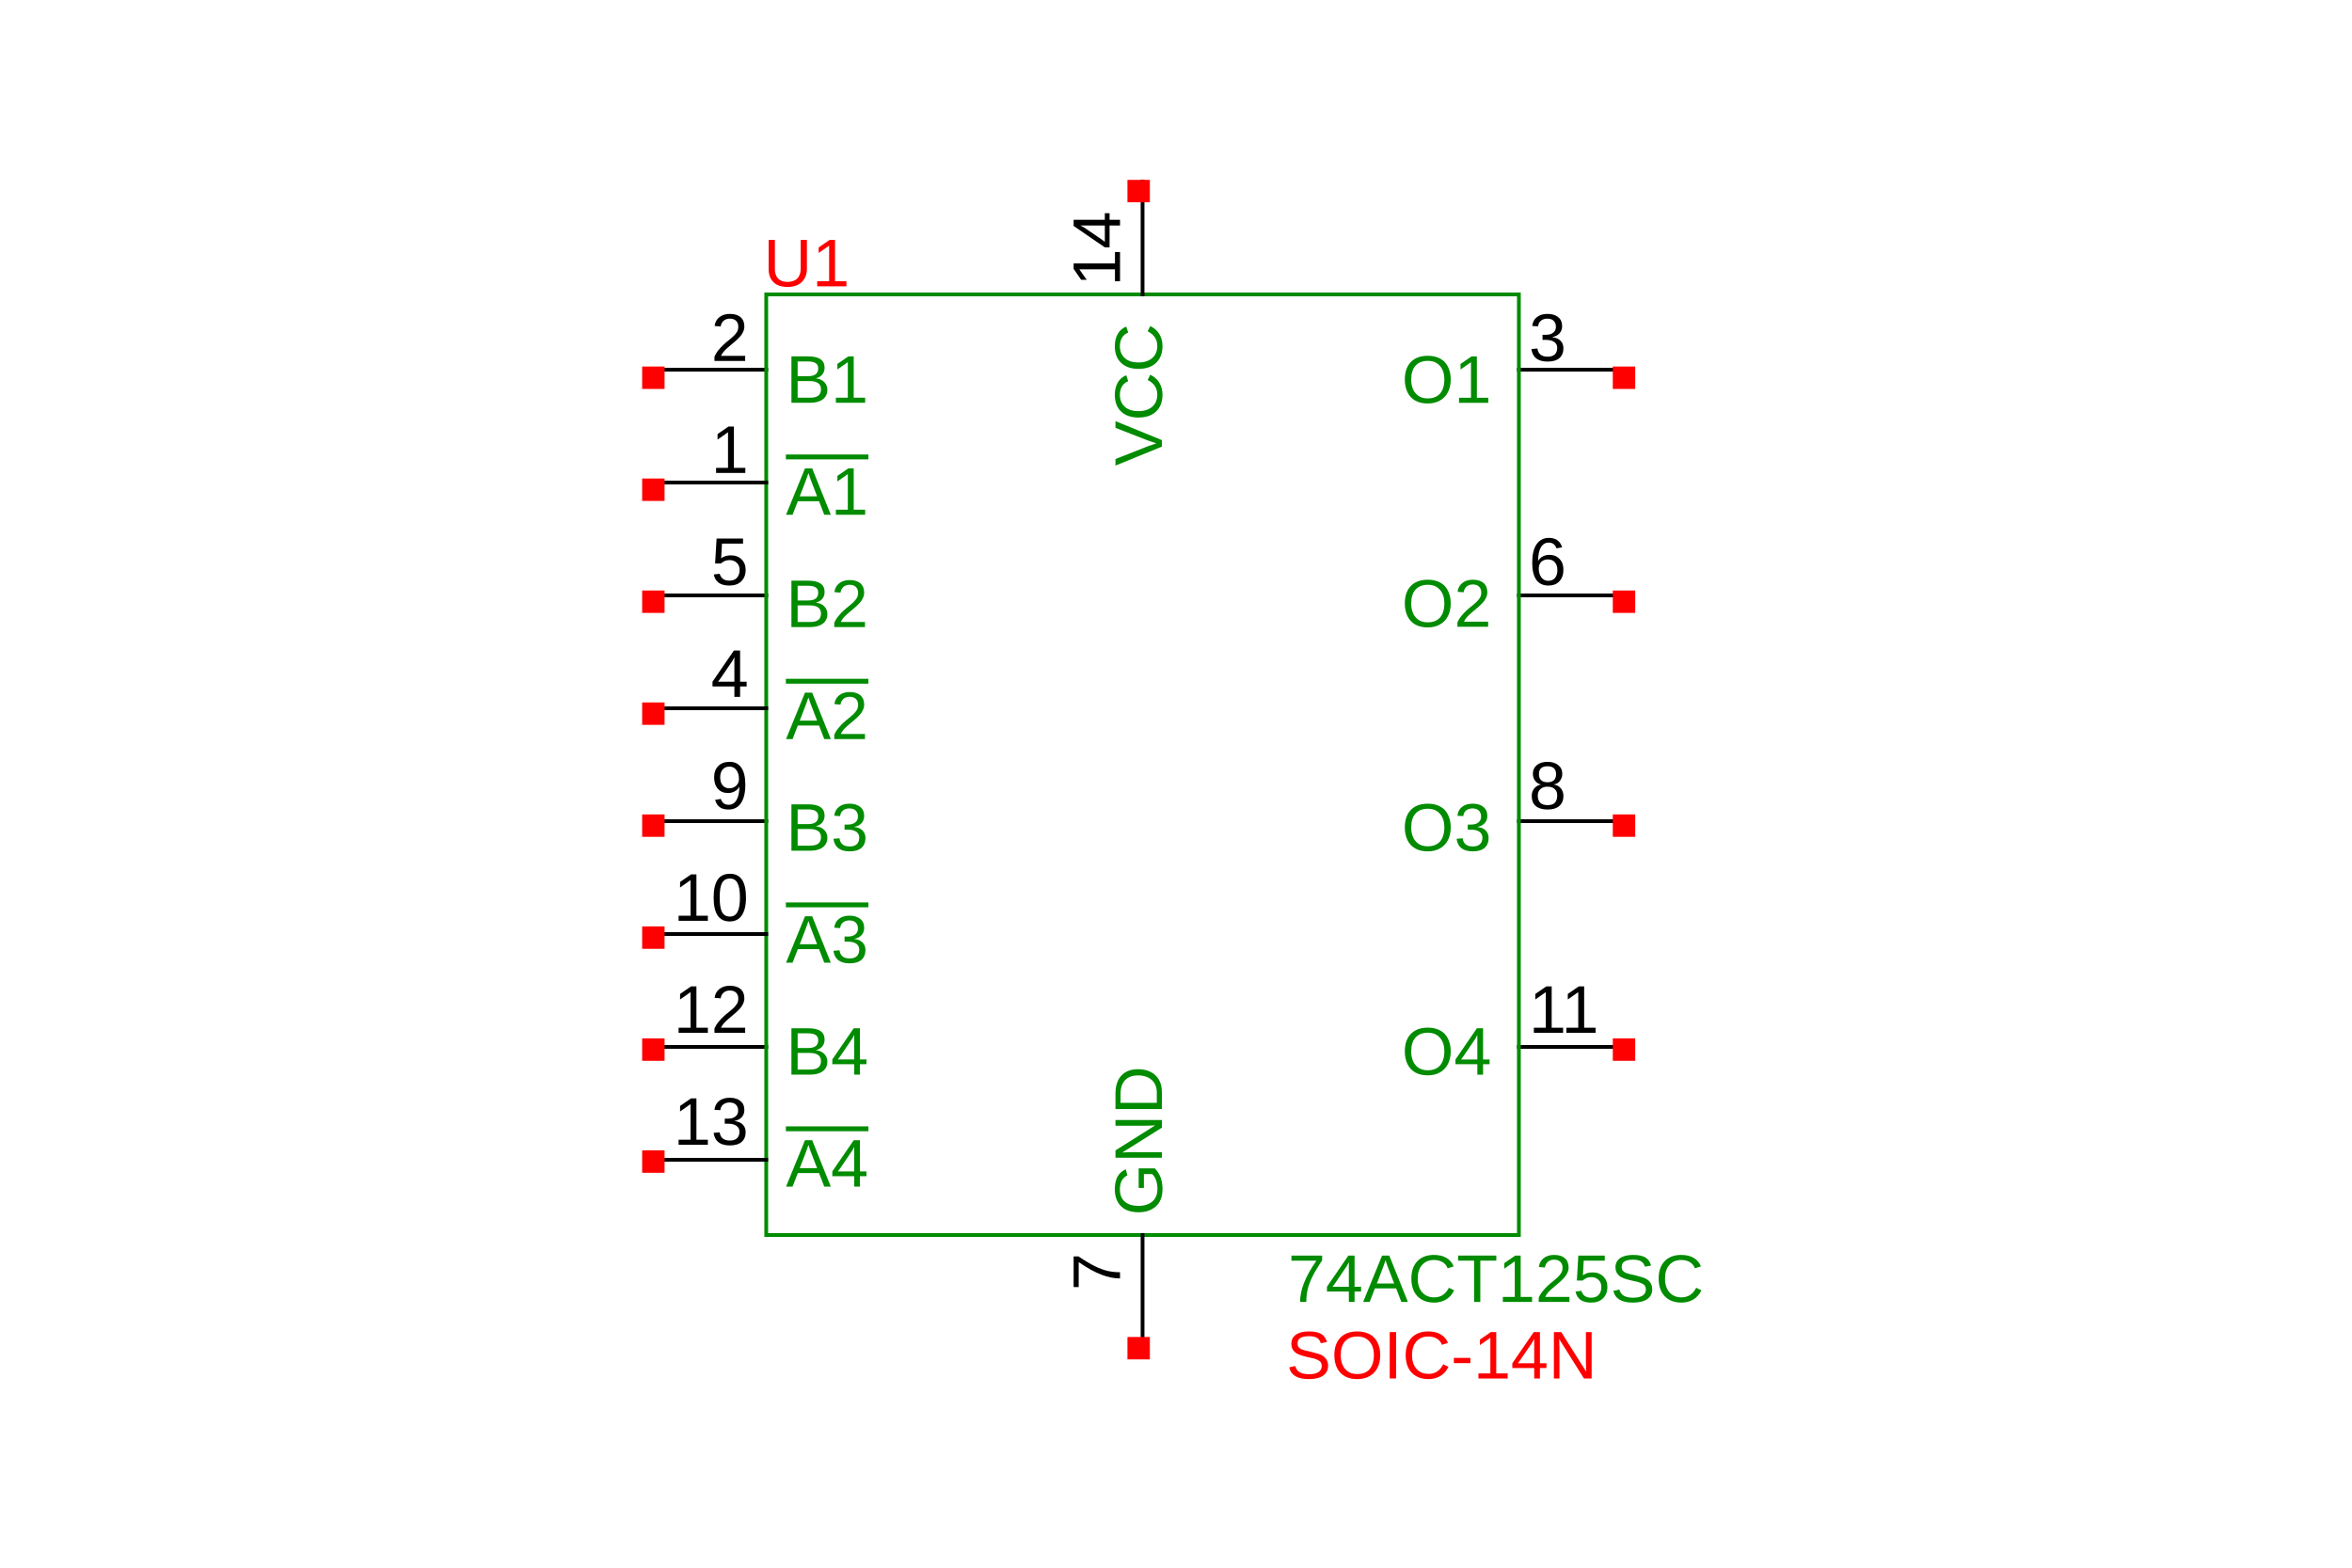 <?xml version="1.0" encoding="UTF-8"?>
<svg xmlns="http://www.w3.org/2000/svg" xmlns:xlink="http://www.w3.org/1999/xlink" width="225pt" height="150pt" viewBox="0 0 225 150" version="1.1">
<defs>
<g>
<symbol overflow="visible" id="glyph0-0">
<path style="stroke:none;" d="M 0.641 -4.438 L 4.188 -4.438 L 4.188 0 L 0.641 0 Z M 0.891 -4.203 L 0.891 -0.234 L 3.953 -0.234 L 3.953 -4.203 Z M 0.891 -4.203 "/>
</symbol>
<symbol overflow="visible" id="glyph0-1">
<path style="stroke:none;" d="M 3.969 -1.25 C 3.969 -0.852 3.82 -0.547 3.531 -0.328 C 3.238 -0.109 2.836 0 2.328 0 L 0.531 0 L 0.531 -4.438 L 2.141 -4.438 C 3.18 -4.438 3.703 -4.078 3.703 -3.359 C 3.703 -3.098 3.629 -2.879 3.484 -2.703 C 3.336 -2.523 3.129 -2.406 2.859 -2.344 C 3.211 -2.301 3.484 -2.18 3.672 -1.984 C 3.867 -1.785 3.969 -1.539 3.969 -1.25 Z M 3.094 -3.297 C 3.094 -3.535 3.008 -3.703 2.844 -3.797 C 2.688 -3.898 2.453 -3.953 2.141 -3.953 L 1.125 -3.953 L 1.125 -2.547 L 2.141 -2.547 C 2.461 -2.547 2.703 -2.609 2.859 -2.734 C 3.016 -2.859 3.094 -3.047 3.094 -3.297 Z M 3.359 -1.297 C 3.359 -1.816 2.988 -2.078 2.25 -2.078 L 1.125 -2.078 L 1.125 -0.484 L 2.297 -0.484 C 2.672 -0.484 2.941 -0.551 3.109 -0.688 C 3.273 -0.82 3.359 -1.023 3.359 -1.297 Z M 3.359 -1.297 "/>
</symbol>
<symbol overflow="visible" id="glyph0-2">
<path style="stroke:none;" d="M 3.312 -1.219 C 3.312 -0.812 3.18 -0.492 2.922 -0.266 C 2.66 -0.047 2.285 0.062 1.797 0.062 C 1.348 0.062 0.988 -0.035 0.719 -0.234 C 0.457 -0.441 0.301 -0.742 0.25 -1.141 L 0.828 -1.188 C 0.898 -0.664 1.223 -0.406 1.797 -0.406 C 2.086 -0.406 2.312 -0.473 2.469 -0.609 C 2.633 -0.754 2.719 -0.969 2.719 -1.25 C 2.719 -1.488 2.625 -1.676 2.438 -1.812 C 2.25 -1.945 1.977 -2.016 1.625 -2.016 L 1.312 -2.016 L 1.312 -2.5 L 1.625 -2.5 C 1.926 -2.5 2.16 -2.566 2.328 -2.703 C 2.504 -2.836 2.594 -3.023 2.594 -3.266 C 2.594 -3.504 2.523 -3.691 2.391 -3.828 C 2.254 -3.973 2.047 -4.047 1.766 -4.047 C 1.516 -4.047 1.312 -3.977 1.156 -3.844 C 1 -3.719 0.91 -3.539 0.891 -3.312 L 0.328 -3.344 C 0.367 -3.707 0.516 -3.988 0.766 -4.188 C 1.023 -4.395 1.363 -4.5 1.781 -4.5 C 2.219 -4.5 2.562 -4.395 2.812 -4.188 C 3.062 -3.988 3.188 -3.703 3.188 -3.328 C 3.188 -3.047 3.102 -2.816 2.938 -2.641 C 2.781 -2.461 2.551 -2.344 2.25 -2.281 L 2.25 -2.266 C 2.582 -2.234 2.844 -2.125 3.031 -1.938 C 3.219 -1.75 3.312 -1.508 3.312 -1.219 Z M 3.312 -1.219 "/>
</symbol>
<symbol overflow="visible" id="glyph0-3">
<path style="stroke:none;" d="M 3.281 -2.312 C 3.281 -1.551 3.141 -0.961 2.859 -0.547 C 2.586 -0.141 2.191 0.062 1.672 0.062 C 1.328 0.062 1.051 -0.008 0.844 -0.156 C 0.633 -0.301 0.484 -0.535 0.391 -0.859 L 0.938 -0.953 C 1.051 -0.578 1.301 -0.391 1.688 -0.391 C 2.008 -0.391 2.258 -0.539 2.438 -0.844 C 2.613 -1.145 2.707 -1.578 2.719 -2.141 C 2.633 -1.953 2.488 -1.801 2.281 -1.688 C 2.082 -1.57 1.863 -1.516 1.625 -1.516 C 1.219 -1.516 0.895 -1.648 0.656 -1.922 C 0.414 -2.191 0.297 -2.555 0.297 -3.016 C 0.297 -3.473 0.426 -3.832 0.688 -4.094 C 0.945 -4.363 1.312 -4.5 1.781 -4.5 C 2.27 -4.5 2.641 -4.316 2.891 -3.953 C 3.148 -3.586 3.281 -3.039 3.281 -2.312 Z M 2.672 -2.859 C 2.672 -3.211 2.586 -3.5 2.422 -3.719 C 2.254 -3.938 2.035 -4.047 1.766 -4.047 C 1.492 -4.047 1.273 -3.953 1.109 -3.766 C 0.953 -3.578 0.875 -3.328 0.875 -3.016 C 0.875 -2.691 0.953 -2.438 1.109 -2.25 C 1.273 -2.062 1.488 -1.969 1.75 -1.969 C 1.914 -1.969 2.066 -2.004 2.203 -2.078 C 2.348 -2.148 2.461 -2.254 2.547 -2.391 C 2.629 -2.523 2.672 -2.68 2.672 -2.859 Z M 2.672 -2.859 "/>
</symbol>
<symbol overflow="visible" id="glyph0-4">
<path style="stroke:none;" d="M 4.703 -2.234 C 4.703 -1.773 4.613 -1.367 4.438 -1.016 C 4.258 -0.672 4.004 -0.406 3.672 -0.219 C 3.348 -0.031 2.957 0.062 2.5 0.062 C 2.051 0.062 1.66 -0.023 1.328 -0.203 C 0.992 -0.391 0.738 -0.66 0.562 -1.016 C 0.395 -1.367 0.312 -1.773 0.312 -2.234 C 0.312 -2.953 0.504 -3.508 0.891 -3.906 C 1.273 -4.301 1.816 -4.5 2.516 -4.5 C 2.961 -4.5 3.352 -4.41 3.688 -4.234 C 4.02 -4.055 4.27 -3.797 4.438 -3.453 C 4.613 -3.109 4.703 -2.703 4.703 -2.234 Z M 4.094 -2.234 C 4.094 -2.785 3.953 -3.219 3.672 -3.531 C 3.398 -3.852 3.016 -4.016 2.516 -4.016 C 2.004 -4.016 1.609 -3.859 1.328 -3.547 C 1.055 -3.234 0.922 -2.797 0.922 -2.234 C 0.922 -1.68 1.062 -1.238 1.344 -0.906 C 1.625 -0.582 2.008 -0.422 2.5 -0.422 C 3.02 -0.422 3.414 -0.578 3.688 -0.891 C 3.957 -1.211 4.094 -1.66 4.094 -2.234 Z M 4.094 -2.234 "/>
</symbol>
<symbol overflow="visible" id="glyph0-5">
<path style="stroke:none;" d="M 3.312 -1.234 C 3.312 -0.828 3.18 -0.508 2.922 -0.281 C 2.66 -0.051 2.285 0.062 1.797 0.062 C 1.316 0.062 0.941 -0.047 0.672 -0.266 C 0.41 -0.492 0.281 -0.816 0.281 -1.234 C 0.281 -1.523 0.363 -1.77 0.531 -1.969 C 0.695 -2.164 0.91 -2.285 1.172 -2.328 C 0.922 -2.391 0.727 -2.516 0.594 -2.703 C 0.457 -2.891 0.391 -3.113 0.391 -3.375 C 0.391 -3.707 0.516 -3.977 0.766 -4.188 C 1.016 -4.395 1.352 -4.5 1.781 -4.5 C 2.219 -4.5 2.562 -4.395 2.812 -4.188 C 3.07 -3.988 3.203 -3.711 3.203 -3.359 C 3.203 -3.109 3.129 -2.883 2.984 -2.688 C 2.848 -2.5 2.656 -2.383 2.406 -2.344 L 2.406 -2.328 C 2.688 -2.285 2.906 -2.164 3.062 -1.969 C 3.227 -1.77 3.312 -1.523 3.312 -1.234 Z M 2.609 -3.328 C 2.609 -3.828 2.332 -4.078 1.781 -4.078 C 1.52 -4.078 1.316 -4.016 1.172 -3.891 C 1.035 -3.766 0.969 -3.578 0.969 -3.328 C 0.969 -3.078 1.035 -2.883 1.172 -2.75 C 1.316 -2.613 1.523 -2.547 1.797 -2.547 C 2.055 -2.547 2.254 -2.609 2.391 -2.734 C 2.535 -2.859 2.609 -3.055 2.609 -3.328 Z M 2.719 -1.297 C 2.719 -1.566 2.633 -1.77 2.469 -1.906 C 2.312 -2.051 2.082 -2.125 1.781 -2.125 C 1.5 -2.125 1.273 -2.047 1.109 -1.891 C 0.941 -1.742 0.859 -1.539 0.859 -1.281 C 0.859 -0.664 1.172 -0.359 1.797 -0.359 C 2.109 -0.359 2.336 -0.43 2.484 -0.578 C 2.641 -0.734 2.719 -0.973 2.719 -1.297 Z M 2.719 -1.297 "/>
</symbol>
<symbol overflow="visible" id="glyph0-6">
<path style="stroke:none;" d="M 2.781 -1 L 2.781 0 L 2.234 0 L 2.234 -1 L 0.141 -1 L 0.141 -1.453 L 2.188 -4.438 L 2.781 -4.438 L 2.781 -1.453 L 3.406 -1.453 L 3.406 -1 Z M 2.234 -3.797 C 2.234 -3.785 2.203 -3.727 2.141 -3.625 C 2.086 -3.531 2.051 -3.461 2.031 -3.422 L 0.891 -1.75 L 0.719 -1.516 L 0.672 -1.453 L 2.234 -1.453 Z M 2.234 -3.797 "/>
</symbol>
<symbol overflow="visible" id="glyph0-7">
<path style="stroke:none;" d="M 0.484 0 L 0.484 -0.484 L 1.625 -0.484 L 1.625 -3.891 L 0.625 -3.188 L 0.625 -3.719 L 1.672 -4.438 L 2.188 -4.438 L 2.188 -0.484 L 3.281 -0.484 L 3.281 0 Z M 0.484 0 "/>
</symbol>
<symbol overflow="visible" id="glyph0-8">
<path style="stroke:none;" d="M 0.328 0 L 0.328 -0.406 C 0.43 -0.645 0.562 -0.859 0.719 -1.047 C 0.875 -1.234 1.035 -1.406 1.203 -1.562 C 1.367 -1.719 1.535 -1.859 1.703 -1.984 C 1.867 -2.117 2.02 -2.25 2.156 -2.375 C 2.289 -2.508 2.398 -2.645 2.484 -2.781 C 2.566 -2.926 2.609 -3.086 2.609 -3.266 C 2.609 -3.516 2.535 -3.707 2.391 -3.844 C 2.254 -3.977 2.055 -4.047 1.797 -4.047 C 1.555 -4.047 1.359 -3.977 1.203 -3.844 C 1.047 -3.707 0.953 -3.523 0.922 -3.297 L 0.344 -3.344 C 0.383 -3.695 0.535 -3.977 0.797 -4.188 C 1.055 -4.395 1.391 -4.5 1.797 -4.5 C 2.242 -4.5 2.586 -4.395 2.828 -4.188 C 3.066 -3.977 3.188 -3.68 3.188 -3.297 C 3.188 -3.117 3.145 -2.941 3.062 -2.766 C 2.988 -2.598 2.875 -2.43 2.719 -2.266 C 2.57 -2.098 2.273 -1.832 1.828 -1.469 C 1.586 -1.27 1.395 -1.094 1.25 -0.938 C 1.113 -0.781 1.016 -0.629 0.953 -0.484 L 3.266 -0.484 L 3.266 0 Z M 0.328 0 "/>
</symbol>
<symbol overflow="visible" id="glyph0-9">
<path style="stroke:none;" d="M 3.312 -1.453 C 3.312 -0.984 3.18 -0.613 2.922 -0.344 C 2.672 -0.07 2.32 0.062 1.875 0.062 C 1.375 0.062 0.988 -0.117 0.719 -0.484 C 0.457 -0.859 0.328 -1.406 0.328 -2.125 C 0.328 -2.883 0.461 -3.469 0.734 -3.875 C 1.016 -4.289 1.41 -4.5 1.922 -4.5 C 2.586 -4.5 3.008 -4.195 3.188 -3.594 L 2.641 -3.5 C 2.523 -3.863 2.281 -4.047 1.906 -4.047 C 1.582 -4.047 1.332 -3.895 1.156 -3.594 C 0.977 -3.289 0.891 -2.852 0.891 -2.281 C 0.992 -2.477 1.141 -2.625 1.328 -2.719 C 1.516 -2.82 1.727 -2.875 1.969 -2.875 C 2.375 -2.875 2.695 -2.742 2.938 -2.484 C 3.188 -2.234 3.312 -1.891 3.312 -1.453 Z M 2.734 -1.422 C 2.734 -1.742 2.648 -1.992 2.484 -2.172 C 2.328 -2.348 2.109 -2.438 1.828 -2.438 C 1.566 -2.438 1.352 -2.359 1.188 -2.203 C 1.031 -2.047 0.953 -1.832 0.953 -1.562 C 0.953 -1.219 1.035 -0.938 1.203 -0.719 C 1.367 -0.5 1.586 -0.391 1.859 -0.391 C 2.129 -0.391 2.344 -0.477 2.5 -0.656 C 2.656 -0.844 2.734 -1.098 2.734 -1.422 Z M 2.734 -1.422 "/>
</symbol>
<symbol overflow="visible" id="glyph0-10">
<path style="stroke:none;" d="M 3.312 -1.453 C 3.312 -0.984 3.172 -0.613 2.891 -0.344 C 2.617 -0.07 2.238 0.062 1.75 0.062 C 1.332 0.062 0.992 -0.023 0.734 -0.203 C 0.484 -0.391 0.328 -0.656 0.266 -1 L 0.828 -1.062 C 0.953 -0.625 1.258 -0.406 1.75 -0.406 C 2.062 -0.406 2.301 -0.492 2.469 -0.672 C 2.645 -0.859 2.734 -1.113 2.734 -1.438 C 2.734 -1.719 2.645 -1.941 2.469 -2.109 C 2.289 -2.285 2.055 -2.375 1.766 -2.375 C 1.609 -2.375 1.461 -2.348 1.328 -2.297 C 1.203 -2.242 1.07 -2.16 0.938 -2.047 L 0.391 -2.047 L 0.531 -4.438 L 3.062 -4.438 L 3.062 -3.953 L 1.047 -3.953 L 0.969 -2.547 C 1.219 -2.734 1.523 -2.828 1.891 -2.828 C 2.328 -2.828 2.672 -2.695 2.922 -2.438 C 3.18 -2.188 3.312 -1.859 3.312 -1.453 Z M 3.312 -1.453 "/>
</symbol>
<symbol overflow="visible" id="glyph0-11">
<path style="stroke:none;" d="M 3.672 0 L 3.172 -1.297 L 1.141 -1.297 L 0.641 0 L 0.016 0 L 1.828 -4.438 L 2.516 -4.438 L 4.297 0 Z M 2.156 -3.984 L 2.125 -3.891 C 2.07 -3.723 1.992 -3.504 1.891 -3.234 L 1.328 -1.766 L 2.984 -1.766 L 2.422 -3.234 C 2.359 -3.379 2.301 -3.539 2.25 -3.719 Z M 2.156 -3.984 "/>
</symbol>
<symbol overflow="visible" id="glyph0-12">
<path style="stroke:none;" d="M 3.344 -2.219 C 3.344 -1.477 3.207 -0.91 2.938 -0.516 C 2.676 -0.129 2.289 0.062 1.781 0.062 C 1.27 0.062 0.883 -0.129 0.625 -0.516 C 0.375 -0.91 0.25 -1.477 0.25 -2.219 C 0.25 -2.977 0.375 -3.547 0.625 -3.922 C 0.875 -4.305 1.27 -4.5 1.812 -4.5 C 2.332 -4.5 2.719 -4.305 2.969 -3.922 C 3.219 -3.547 3.344 -2.977 3.344 -2.219 Z M 2.766 -2.219 C 2.766 -2.863 2.688 -3.328 2.531 -3.609 C 2.383 -3.898 2.145 -4.047 1.812 -4.047 C 1.457 -4.047 1.203 -3.898 1.047 -3.609 C 0.898 -3.328 0.828 -2.863 0.828 -2.219 C 0.828 -1.594 0.898 -1.133 1.047 -0.844 C 1.203 -0.551 1.453 -0.406 1.797 -0.406 C 2.129 -0.406 2.375 -0.551 2.531 -0.844 C 2.688 -1.145 2.766 -1.602 2.766 -2.219 Z M 2.766 -2.219 "/>
</symbol>
<symbol overflow="visible" id="glyph0-13">
<path style="stroke:none;" d="M 2.297 0.062 C 1.941 0.062 1.625 0 1.344 -0.125 C 1.07 -0.258 0.863 -0.453 0.719 -0.703 C 0.57 -0.961 0.5 -1.266 0.5 -1.609 L 0.5 -4.438 L 1.094 -4.438 L 1.094 -1.656 C 1.094 -1.258 1.195 -0.953 1.406 -0.734 C 1.613 -0.523 1.91 -0.422 2.297 -0.422 C 2.703 -0.422 3.016 -0.531 3.234 -0.75 C 3.453 -0.969 3.562 -1.285 3.562 -1.703 L 3.562 -4.438 L 4.156 -4.438 L 4.156 -1.672 C 4.156 -1.305 4.078 -0.992 3.922 -0.734 C 3.773 -0.473 3.562 -0.273 3.281 -0.141 C 3.008 -0.004 2.68 0.062 2.297 0.062 Z M 2.297 0.062 "/>
</symbol>
<symbol overflow="visible" id="glyph0-14">
<path style="stroke:none;" d="M 4.016 -1.219 C 4.016 -0.812 3.852 -0.492 3.531 -0.266 C 3.207 -0.047 2.754 0.062 2.172 0.062 C 1.086 0.062 0.461 -0.312 0.297 -1.062 L 0.875 -1.188 C 0.945 -0.914 1.086 -0.719 1.297 -0.594 C 1.516 -0.469 1.816 -0.406 2.203 -0.406 C 2.586 -0.406 2.883 -0.473 3.094 -0.609 C 3.301 -0.742 3.406 -0.938 3.406 -1.188 C 3.406 -1.332 3.375 -1.453 3.312 -1.547 C 3.25 -1.641 3.156 -1.711 3.031 -1.766 C 2.914 -1.828 2.773 -1.879 2.609 -1.922 C 2.441 -1.961 2.254 -2.004 2.047 -2.047 C 1.703 -2.129 1.438 -2.207 1.25 -2.281 C 1.07 -2.352 0.93 -2.438 0.828 -2.531 C 0.723 -2.633 0.641 -2.75 0.578 -2.875 C 0.523 -3 0.5 -3.145 0.5 -3.312 C 0.5 -3.695 0.645 -3.988 0.938 -4.188 C 1.227 -4.395 1.645 -4.5 2.188 -4.5 C 2.688 -4.5 3.07 -4.422 3.344 -4.266 C 3.613 -4.117 3.801 -3.859 3.906 -3.484 L 3.312 -3.375 C 3.25 -3.613 3.125 -3.785 2.938 -3.891 C 2.758 -3.992 2.508 -4.047 2.188 -4.047 C 1.82 -4.047 1.547 -3.988 1.359 -3.875 C 1.18 -3.758 1.094 -3.582 1.094 -3.344 C 1.094 -3.207 1.125 -3.094 1.188 -3 C 1.258 -2.914 1.363 -2.844 1.5 -2.781 C 1.645 -2.719 1.922 -2.645 2.328 -2.562 C 2.461 -2.531 2.598 -2.492 2.734 -2.453 C 2.867 -2.422 3 -2.383 3.125 -2.344 C 3.25 -2.301 3.363 -2.25 3.469 -2.188 C 3.582 -2.125 3.676 -2.047 3.75 -1.953 C 3.832 -1.867 3.895 -1.766 3.938 -1.641 C 3.988 -1.523 4.016 -1.383 4.016 -1.219 Z M 4.016 -1.219 "/>
</symbol>
<symbol overflow="visible" id="glyph0-15">
<path style="stroke:none;" d="M 0.594 0 L 0.594 -4.438 L 1.203 -4.438 L 1.203 0 Z M 0.594 0 "/>
</symbol>
<symbol overflow="visible" id="glyph0-16">
<path style="stroke:none;" d="M 2.5 -4.016 C 2.008 -4.016 1.625 -3.852 1.344 -3.531 C 1.07 -3.219 0.938 -2.785 0.938 -2.234 C 0.938 -1.691 1.078 -1.254 1.359 -0.922 C 1.648 -0.598 2.035 -0.438 2.516 -0.438 C 3.141 -0.438 3.609 -0.742 3.922 -1.359 L 4.422 -1.109 C 4.234 -0.723 3.973 -0.43 3.641 -0.234 C 3.305 -0.035 2.926 0.062 2.5 0.062 C 2.051 0.062 1.66 -0.031 1.328 -0.219 C 1.004 -0.406 0.754 -0.672 0.578 -1.016 C 0.41 -1.359 0.328 -1.766 0.328 -2.234 C 0.328 -2.941 0.516 -3.492 0.891 -3.891 C 1.273 -4.297 1.805 -4.5 2.484 -4.5 C 2.961 -4.5 3.359 -4.406 3.672 -4.219 C 3.992 -4.039 4.227 -3.77 4.375 -3.406 L 3.797 -3.219 C 3.703 -3.477 3.539 -3.676 3.312 -3.812 C 3.082 -3.945 2.812 -4.016 2.5 -4.016 Z M 2.5 -4.016 "/>
</symbol>
<symbol overflow="visible" id="glyph0-17">
<path style="stroke:none;" d="M 0.281 -1.469 L 0.281 -1.969 L 1.859 -1.969 L 1.859 -1.469 Z M 0.281 -1.469 "/>
</symbol>
<symbol overflow="visible" id="glyph0-18">
<path style="stroke:none;" d="M 3.406 0 L 1.031 -3.781 L 1.047 -3.469 L 1.062 -2.953 L 1.062 0 L 0.531 0 L 0.531 -4.438 L 1.234 -4.438 L 3.625 -0.641 C 3.602 -1.047 3.594 -1.344 3.594 -1.531 L 3.594 -4.438 L 4.141 -4.438 L 4.141 0 Z M 3.406 0 "/>
</symbol>
<symbol overflow="visible" id="glyph0-19">
<path style="stroke:none;" d="M 3.266 -3.984 C 2.805 -3.285 2.484 -2.738 2.297 -2.344 C 2.109 -1.957 1.969 -1.57 1.875 -1.188 C 1.789 -0.801 1.75 -0.406 1.75 0 L 1.156 0 C 1.156 -0.562 1.273 -1.156 1.516 -1.781 C 1.754 -2.414 2.156 -3.141 2.719 -3.953 L 0.328 -3.953 L 0.328 -4.438 L 3.266 -4.438 Z M 3.266 -3.984 "/>
</symbol>
<symbol overflow="visible" id="glyph0-20">
<path style="stroke:none;" d="M 2.266 -3.953 L 2.266 0 L 1.672 0 L 1.672 -3.953 L 0.141 -3.953 L 0.141 -4.438 L 3.797 -4.438 L 3.797 -3.953 Z M 2.266 -3.953 "/>
</symbol>
<symbol overflow="visible" id="glyph1-0">
<path style="stroke:none;" d="M -4.438 -0.641 L -4.438 -4.188 L 0 -4.188 L 0 -0.641 Z M -4.203 -0.891 L -0.234 -0.891 L -0.234 -3.953 L -4.203 -3.953 Z M -4.203 -0.891 "/>
</symbol>
<symbol overflow="visible" id="glyph1-1">
<path style="stroke:none;" d="M 0 -2.469 L 0 -1.844 L -4.438 -0.031 L -4.438 -0.656 L -1.312 -1.891 L -0.531 -2.156 L -1.312 -2.422 L -4.438 -3.641 L -4.438 -4.281 Z M 0 -2.469 "/>
</symbol>
<symbol overflow="visible" id="glyph1-2">
<path style="stroke:none;" d="M -4.016 -2.5 C -4.016 -2.008 -3.852 -1.625 -3.531 -1.344 C -3.219 -1.07 -2.785 -0.938 -2.234 -0.938 C -1.691 -0.938 -1.254 -1.078 -0.922 -1.359 C -0.598 -1.648 -0.438 -2.035 -0.438 -2.516 C -0.438 -3.141 -0.742 -3.609 -1.359 -3.922 L -1.109 -4.422 C -0.723 -4.234 -0.43 -3.973 -0.234 -3.641 C -0.035 -3.305 0.062 -2.926 0.062 -2.5 C 0.062 -2.051 -0.031 -1.66 -0.219 -1.328 C -0.406 -1.004 -0.672 -0.754 -1.016 -0.578 C -1.359 -0.41 -1.766 -0.328 -2.234 -0.328 C -2.941 -0.328 -3.492 -0.516 -3.891 -0.891 C -4.297 -1.273 -4.5 -1.805 -4.5 -2.484 C -4.5 -2.961 -4.406 -3.359 -4.219 -3.672 C -4.039 -3.992 -3.77 -4.227 -3.406 -4.375 L -3.219 -3.797 C -3.477 -3.703 -3.676 -3.539 -3.812 -3.312 C -3.945 -3.082 -4.016 -2.812 -4.016 -2.5 Z M -4.016 -2.5 "/>
</symbol>
<symbol overflow="visible" id="glyph1-3">
<path style="stroke:none;" d="M 0 -0.484 L -0.484 -0.484 L -0.484 -1.625 L -3.891 -1.625 L -3.188 -0.625 L -3.719 -0.625 L -4.438 -1.672 L -4.438 -2.188 L -0.484 -2.188 L -0.484 -3.281 L 0 -3.281 Z M 0 -0.484 "/>
</symbol>
<symbol overflow="visible" id="glyph1-4">
<path style="stroke:none;" d="M -1 -2.781 L 0 -2.781 L 0 -2.234 L -1 -2.234 L -1 -0.141 L -1.453 -0.141 L -4.438 -2.188 L -4.438 -2.781 L -1.453 -2.781 L -1.453 -3.406 L -1 -3.406 Z M -3.797 -2.234 C -3.785 -2.234 -3.727 -2.203 -3.625 -2.141 C -3.531 -2.086 -3.461 -2.051 -3.422 -2.031 L -1.75 -0.891 L -1.516 -0.719 L -1.453 -0.672 L -1.453 -2.234 Z M -3.797 -2.234 "/>
</symbol>
<symbol overflow="visible" id="glyph1-5">
<path style="stroke:none;" d="M -2.234 -0.328 C -2.961 -0.328 -3.52 -0.52 -3.906 -0.906 C -4.301 -1.289 -4.5 -1.832 -4.5 -2.531 C -4.5 -3.02 -4.414 -3.414 -4.25 -3.719 C -4.094 -4.031 -3.828 -4.27 -3.453 -4.438 L -3.297 -3.859 C -3.547 -3.734 -3.727 -3.562 -3.844 -3.344 C -3.957 -3.125 -4.016 -2.848 -4.016 -2.516 C -4.016 -2.004 -3.859 -1.613 -3.547 -1.344 C -3.234 -1.07 -2.797 -0.938 -2.234 -0.938 C -1.68 -0.938 -1.238 -1.078 -0.906 -1.359 C -0.582 -1.648 -0.422 -2.051 -0.422 -2.562 C -0.422 -2.852 -0.461 -3.125 -0.547 -3.375 C -0.641 -3.625 -0.766 -3.828 -0.922 -3.984 L -1.719 -3.984 L -1.719 -2.656 L -2.219 -2.656 L -2.219 -4.531 L -0.688 -4.531 C -0.445 -4.301 -0.258 -4.016 -0.125 -3.672 C 0 -3.328 0.062 -2.957 0.062 -2.562 C 0.062 -2.094 -0.023 -1.691 -0.203 -1.359 C -0.391 -1.023 -0.656 -0.77 -1 -0.594 C -1.352 -0.414 -1.766 -0.328 -2.234 -0.328 Z M -2.234 -0.328 "/>
</symbol>
<symbol overflow="visible" id="glyph1-6">
<path style="stroke:none;" d="M 0 -3.406 L -3.781 -1.031 L -3.469 -1.047 L -2.953 -1.062 L 0 -1.062 L 0 -0.531 L -4.438 -0.531 L -4.438 -1.234 L -0.641 -3.625 C -1.047 -3.602 -1.344 -3.594 -1.531 -3.594 L -4.438 -3.594 L -4.438 -4.141 L 0 -4.141 Z M 0 -3.406 "/>
</symbol>
<symbol overflow="visible" id="glyph1-7">
<path style="stroke:none;" d="M -2.266 -4.344 C -1.805 -4.344 -1.406 -4.254 -1.062 -4.078 C -0.719 -3.898 -0.453 -3.645 -0.266 -3.312 C -0.086 -2.988 0 -2.613 0 -2.188 L 0 -0.531 L -4.438 -0.531 L -4.438 -2 C -4.438 -2.75 -4.25 -3.328 -3.875 -3.734 C -3.5 -4.141 -2.961 -4.344 -2.266 -4.344 Z M -2.266 -3.75 C -2.816 -3.75 -3.234 -3.598 -3.516 -3.297 C -3.805 -2.992 -3.953 -2.555 -3.953 -1.984 L -3.953 -1.125 L -0.484 -1.125 L -0.484 -2.125 C -0.484 -2.445 -0.551 -2.727 -0.688 -2.969 C -0.832 -3.219 -1.039 -3.41 -1.312 -3.547 C -1.582 -3.68 -1.898 -3.75 -2.266 -3.75 Z M -2.266 -3.75 "/>
</symbol>
<symbol overflow="visible" id="glyph1-8">
<path style="stroke:none;" d="M -3.984 -3.266 C -3.285 -2.805 -2.738 -2.484 -2.344 -2.297 C -1.957 -2.109 -1.57 -1.969 -1.188 -1.875 C -0.801 -1.789 -0.406 -1.75 0 -1.75 L 0 -1.156 C -0.562 -1.156 -1.156 -1.273 -1.781 -1.516 C -2.414 -1.754 -3.141 -2.156 -3.953 -2.719 L -3.953 -0.328 L -4.438 -0.328 L -4.438 -3.266 Z M -3.984 -3.266 "/>
</symbol>
</g>
</defs>
<g id="surface4">
<rect x="0" y="0" width="225" height="150" style="fill:rgb(100%,100%,100%);fill-opacity:1;stroke:none;"/>
<path style="fill:none;stroke-width:10;stroke-linecap:square;stroke-linejoin:miter;stroke:rgb(0%,0%,0%);stroke-opacity:1;stroke-miterlimit:10;" d="M 0 1500 L 300.016 1500 " transform="matrix(0.036,0,0,-0.036,62.5,132.571)"/>
<g style="fill:rgb(0%,54.51%,0%);fill-opacity:1;">
  <use xlink:href="#glyph0-1" x="75.18" y="81.398"/>
  <use xlink:href="#glyph0-2" x="79.481" y="81.398"/>
</g>
<g style="fill:rgb(0%,0%,0%);fill-opacity:1;">
  <use xlink:href="#glyph0-3" x="68.02" y="77.395"/>
</g>
<path style="fill:none;stroke-width:10;stroke-linecap:square;stroke-linejoin:miter;stroke:rgb(0%,0%,0%);stroke-opacity:1;stroke-miterlimit:10;" d="M 2599.953 1500 L 2300.047 1500 " transform="matrix(0.036,0,0,-0.036,62.5,132.571)"/>
<g style="fill:rgb(0%,54.51%,0%);fill-opacity:1;">
  <use xlink:href="#glyph0-4" x="134.078" y="81.398"/>
  <use xlink:href="#glyph0-2" x="139.094" y="81.398"/>
</g>
<g style="fill:rgb(0%,0%,0%);fill-opacity:1;">
  <use xlink:href="#glyph0-5" x="146.25" y="77.395"/>
</g>
<path style="fill:none;stroke-width:10;stroke-linecap:square;stroke-linejoin:miter;stroke:rgb(0%,0%,0%);stroke-opacity:1;stroke-miterlimit:10;" d="M 2599.953 899.969 L 2300.047 899.969 " transform="matrix(0.036,0,0,-0.036,62.5,132.571)"/>
<g style="fill:rgb(0%,54.51%,0%);fill-opacity:1;">
  <use xlink:href="#glyph0-4" x="134.078" y="102.828"/>
  <use xlink:href="#glyph0-6" x="139.094" y="102.828"/>
</g>
<g style="fill:rgb(0%,0%,0%);fill-opacity:1;">
  <use xlink:href="#glyph0-7" x="146.25" y="98.82"/>
  <use xlink:href="#glyph0-7" x="149.357" y="98.82"/>
</g>
<path style="fill:none;stroke-width:10;stroke-linecap:square;stroke-linejoin:miter;stroke:rgb(0%,0%,0%);stroke-opacity:1;stroke-miterlimit:10;" d="M 2599.953 2699.953 L 2300.047 2699.953 " transform="matrix(0.036,0,0,-0.036,62.5,132.571)"/>
<g style="fill:rgb(0%,54.51%,0%);fill-opacity:1;">
  <use xlink:href="#glyph0-4" x="134.078" y="38.543"/>
  <use xlink:href="#glyph0-7" x="139.094" y="38.543"/>
</g>
<g style="fill:rgb(0%,0%,0%);fill-opacity:1;">
  <use xlink:href="#glyph0-2" x="146.25" y="34.535"/>
</g>
<path style="fill:none;stroke-width:10;stroke-linecap:square;stroke-linejoin:miter;stroke:rgb(0%,0%,0%);stroke-opacity:1;stroke-miterlimit:10;" d="M 2599.953 2100.031 L 2300.047 2100.031 " transform="matrix(0.036,0,0,-0.036,62.5,132.571)"/>
<g style="fill:rgb(0%,54.51%,0%);fill-opacity:1;">
  <use xlink:href="#glyph0-4" x="134.078" y="59.969"/>
  <use xlink:href="#glyph0-8" x="139.094" y="59.969"/>
</g>
<g style="fill:rgb(0%,0%,0%);fill-opacity:1;">
  <use xlink:href="#glyph0-9" x="146.25" y="55.965"/>
</g>
<path style="fill:none;stroke-width:10;stroke-linecap:square;stroke-linejoin:miter;stroke:rgb(0%,0%,0%);stroke-opacity:1;stroke-miterlimit:10;" d="M 0 2699.953 L 300.016 2699.953 " transform="matrix(0.036,0,0,-0.036,62.5,132.571)"/>
<g style="fill:rgb(0%,54.51%,0%);fill-opacity:1;">
  <use xlink:href="#glyph0-1" x="75.18" y="38.539"/>
  <use xlink:href="#glyph0-7" x="79.481" y="38.539"/>
</g>
<g style="fill:rgb(0%,0%,0%);fill-opacity:1;">
  <use xlink:href="#glyph0-8" x="68.02" y="34.535"/>
</g>
<path style="fill:none;stroke-width:10;stroke-linecap:square;stroke-linejoin:miter;stroke:rgb(0%,0%,0%);stroke-opacity:1;stroke-miterlimit:10;" d="M 0 2100.031 L 300.016 2100.031 " transform="matrix(0.036,0,0,-0.036,62.5,132.571)"/>
<g style="fill:rgb(0%,54.51%,0%);fill-opacity:1;">
  <use xlink:href="#glyph0-1" x="75.18" y="60"/>
  <use xlink:href="#glyph0-8" x="79.481" y="60"/>
</g>
<g style="fill:rgb(0%,0%,0%);fill-opacity:1;">
  <use xlink:href="#glyph0-10" x="68.02" y="55.965"/>
</g>
<path style="fill:none;stroke-width:10;stroke-linecap:square;stroke-linejoin:miter;stroke:rgb(0%,0%,0%);stroke-opacity:1;stroke-miterlimit:10;" d="M 0 899.969 L 300.016 899.969 " transform="matrix(0.036,0,0,-0.036,62.5,132.571)"/>
<g style="fill:rgb(0%,54.51%,0%);fill-opacity:1;">
  <use xlink:href="#glyph0-1" x="75.18" y="102.824"/>
  <use xlink:href="#glyph0-6" x="79.481" y="102.824"/>
</g>
<g style="fill:rgb(0%,0%,0%);fill-opacity:1;">
  <use xlink:href="#glyph0-7" x="64.434" y="98.82"/>
  <use xlink:href="#glyph0-8" x="68.02" y="98.82"/>
</g>
<path style="fill:none;stroke-width:10;stroke-linecap:square;stroke-linejoin:miter;stroke:rgb(0%,54.51%,0%);stroke-opacity:1;stroke-miterlimit:10;" d="M 2300.047 400.016 L 300.016 400.016 L 300.016 2900 L 2300.047 2900 Z M 2300.047 400.016 " transform="matrix(0.036,0,0,-0.036,62.5,132.571)"/>
<path style="fill:none;stroke-width:10;stroke-linecap:square;stroke-linejoin:miter;stroke:rgb(0%,0%,0%);stroke-opacity:1;stroke-miterlimit:10;" d="M 1300.031 3200.016 L 1300.031 2900 " transform="matrix(0.036,0,0,-0.036,62.5,132.571)"/>
<g style="fill:rgb(0%,54.51%,0%);fill-opacity:1;">
  <use xlink:href="#glyph1-1" x="111.148" y="44.578"/>
  <use xlink:href="#glyph1-2" x="111.148" y="40.277"/>
  <use xlink:href="#glyph1-2" x="111.148" y="35.621"/>
</g>
<g style="fill:rgb(0%,0%,0%);fill-opacity:1;">
  <use xlink:href="#glyph1-3" x="107.145" y="27.395"/>
  <use xlink:href="#glyph1-4" x="107.145" y="23.808"/>
</g>
<path style="fill:none;stroke-width:10;stroke-linecap:square;stroke-linejoin:miter;stroke:rgb(0%,0%,0%);stroke-opacity:1;stroke-miterlimit:10;" d="M 0 1199.984 L 300.016 1199.984 " transform="matrix(0.036,0,0,-0.036,62.5,132.571)"/>
<path style=" stroke:none;fill-rule:nonzero;fill:rgb(0%,54.51%,0%);fill-opacity:1;" d="M 75.18 86.348 L 83.074 86.348 L 83.074 86.812 L 75.18 86.812 Z M 75.18 86.348 "/>
<g style="fill:rgb(0%,54.51%,0%);fill-opacity:1;">
  <use xlink:href="#glyph0-11" x="75.18" y="92.113"/>
  <use xlink:href="#glyph0-2" x="79.481" y="92.113"/>
</g>
<g style="fill:rgb(0%,0%,0%);fill-opacity:1;">
  <use xlink:href="#glyph0-7" x="64.434" y="88.105"/>
  <use xlink:href="#glyph0-12" x="68.02" y="88.105"/>
</g>
<path style="fill:none;stroke-width:10;stroke-linecap:square;stroke-linejoin:miter;stroke:rgb(0%,0%,0%);stroke-opacity:1;stroke-miterlimit:10;" d="M 0 2400.047 L 300.016 2400.047 " transform="matrix(0.036,0,0,-0.036,62.5,132.571)"/>
<path style=" stroke:none;fill-rule:nonzero;fill:rgb(0%,54.51%,0%);fill-opacity:1;" d="M 75.18 43.488 L 83.074 43.488 L 83.074 43.953 L 75.18 43.953 Z M 75.18 43.488 "/>
<g style="fill:rgb(0%,54.51%,0%);fill-opacity:1;">
  <use xlink:href="#glyph0-11" x="75.18" y="49.254"/>
  <use xlink:href="#glyph0-7" x="79.481" y="49.254"/>
</g>
<g style="fill:rgb(0%,0%,0%);fill-opacity:1;">
  <use xlink:href="#glyph0-7" x="68.02" y="45.25"/>
</g>
<path style="fill:none;stroke-width:10;stroke-linecap:square;stroke-linejoin:miter;stroke:rgb(0%,0%,0%);stroke-opacity:1;stroke-miterlimit:10;" d="M 0 1800.016 L 300.016 1800.016 " transform="matrix(0.036,0,0,-0.036,62.5,132.571)"/>
<path style=" stroke:none;fill-rule:nonzero;fill:rgb(0%,54.51%,0%);fill-opacity:1;" d="M 75.18 64.949 L 83.074 64.949 L 83.074 65.414 L 75.18 65.414 Z M 75.18 64.949 "/>
<g style="fill:rgb(0%,54.51%,0%);fill-opacity:1;">
  <use xlink:href="#glyph0-11" x="75.18" y="70.715"/>
  <use xlink:href="#glyph0-8" x="79.481" y="70.715"/>
</g>
<g style="fill:rgb(0%,0%,0%);fill-opacity:1;">
  <use xlink:href="#glyph0-6" x="68.02" y="66.68"/>
</g>
<path style="fill:none;stroke-width:10;stroke-linecap:square;stroke-linejoin:miter;stroke:rgb(0%,0%,0%);stroke-opacity:1;stroke-miterlimit:10;" d="M 0 599.953 L 300.016 599.953 " transform="matrix(0.036,0,0,-0.036,62.5,132.571)"/>
<path style=" stroke:none;fill-rule:nonzero;fill:rgb(0%,54.51%,0%);fill-opacity:1;" d="M 75.18 107.773 L 83.074 107.773 L 83.074 108.238 L 75.18 108.238 Z M 75.18 107.773 "/>
<g style="fill:rgb(0%,54.51%,0%);fill-opacity:1;">
  <use xlink:href="#glyph0-11" x="75.18" y="113.539"/>
  <use xlink:href="#glyph0-6" x="79.481" y="113.539"/>
</g>
<g style="fill:rgb(0%,0%,0%);fill-opacity:1;">
  <use xlink:href="#glyph0-7" x="64.434" y="109.535"/>
  <use xlink:href="#glyph0-2" x="68.02" y="109.535"/>
</g>
<path style="fill:none;stroke-width:10;stroke-linecap:square;stroke-linejoin:miter;stroke:rgb(0%,0%,0%);stroke-opacity:1;stroke-miterlimit:10;" d="M 1300.031 100 L 1300.031 400.016 " transform="matrix(0.036,0,0,-0.036,62.5,132.571)"/>
<g style="fill:rgb(0%,54.51%,0%);fill-opacity:1;">
  <use xlink:href="#glyph1-5" x="111.148" y="116.32"/>
  <use xlink:href="#glyph1-6" x="111.148" y="111.305"/>
  <use xlink:href="#glyph1-7" x="111.148" y="106.648"/>
</g>
<g style="fill:rgb(0%,0%,0%);fill-opacity:1;">
  <use xlink:href="#glyph1-8" x="107.145" y="123.48"/>
</g>
<g style="fill:rgb(100%,0%,0%);fill-opacity:1;">
  <use xlink:href="#glyph0-13" x="73.035" y="27.395"/>
  <use xlink:href="#glyph0-7" x="77.692" y="27.395"/>
</g>
<g style="fill:rgb(100%,0%,0%);fill-opacity:1;">
  <use xlink:href="#glyph0-14" x="123.035" y="131.895"/>
  <use xlink:href="#glyph0-4" x="127.336" y="131.895"/>
  <use xlink:href="#glyph0-15" x="132.352" y="131.895"/>
  <use xlink:href="#glyph0-16" x="134.143" y="131.895"/>
  <use xlink:href="#glyph0-17" x="138.8" y="131.895"/>
  <use xlink:href="#glyph0-7" x="140.947" y="131.895"/>
  <use xlink:href="#glyph0-6" x="144.534" y="131.895"/>
  <use xlink:href="#glyph0-18" x="148.12" y="131.895"/>
</g>
<g style="fill:rgb(0%,54.51%,0%);fill-opacity:1;">
  <use xlink:href="#glyph0-19" x="123.215" y="124.574"/>
  <use xlink:href="#glyph0-6" x="126.801" y="124.574"/>
  <use xlink:href="#glyph0-11" x="130.387" y="124.574"/>
  <use xlink:href="#glyph0-16" x="134.688" y="124.574"/>
  <use xlink:href="#glyph0-20" x="139.345" y="124.574"/>
  <use xlink:href="#glyph0-7" x="143.284" y="124.574"/>
  <use xlink:href="#glyph0-8" x="146.87" y="124.574"/>
  <use xlink:href="#glyph0-10" x="150.456" y="124.574"/>
  <use xlink:href="#glyph0-14" x="154.042" y="124.574"/>
  <use xlink:href="#glyph0-16" x="158.343" y="124.574"/>
</g>
<path style=" stroke:none;fill-rule:nonzero;fill:rgb(100%,0%,0%);fill-opacity:1;" d="M 61.43 80.07 L 63.574 80.07 L 63.574 77.926 L 61.43 77.926 Z M 61.43 80.07 "/>
<path style=" stroke:none;fill-rule:nonzero;fill:rgb(100%,0%,0%);fill-opacity:1;" d="M 154.285 80.07 L 156.43 80.07 L 156.43 77.926 L 154.285 77.926 Z M 154.285 80.07 "/>
<path style=" stroke:none;fill-rule:nonzero;fill:rgb(100%,0%,0%);fill-opacity:1;" d="M 154.285 101.5 L 156.43 101.5 L 156.43 99.355 L 154.285 99.355 Z M 154.285 101.5 "/>
<path style=" stroke:none;fill-rule:nonzero;fill:rgb(100%,0%,0%);fill-opacity:1;" d="M 154.285 37.215 L 156.43 37.215 L 156.43 35.07 L 154.285 35.07 Z M 154.285 37.215 "/>
<path style=" stroke:none;fill-rule:nonzero;fill:rgb(100%,0%,0%);fill-opacity:1;" d="M 154.285 58.645 L 156.43 58.645 L 156.43 56.5 L 154.285 56.5 Z M 154.285 58.645 "/>
<path style=" stroke:none;fill-rule:nonzero;fill:rgb(100%,0%,0%);fill-opacity:1;" d="M 61.43 37.215 L 63.574 37.215 L 63.574 35.07 L 61.43 35.07 Z M 61.43 37.215 "/>
<path style=" stroke:none;fill-rule:nonzero;fill:rgb(100%,0%,0%);fill-opacity:1;" d="M 61.43 58.645 L 63.574 58.645 L 63.574 56.5 L 61.43 56.5 Z M 61.43 58.645 "/>
<path style=" stroke:none;fill-rule:nonzero;fill:rgb(100%,0%,0%);fill-opacity:1;" d="M 61.43 101.5 L 63.574 101.5 L 63.574 99.355 L 61.43 99.355 Z M 61.43 101.5 "/>
<path style=" stroke:none;fill-rule:nonzero;fill:rgb(100%,0%,0%);fill-opacity:1;" d="M 107.855 19.355 L 110 19.355 L 110 17.211 L 107.855 17.211 Z M 107.855 19.355 "/>
<path style=" stroke:none;fill-rule:nonzero;fill:rgb(100%,0%,0%);fill-opacity:1;" d="M 61.43 90.785 L 63.574 90.785 L 63.574 88.641 L 61.43 88.641 Z M 61.43 90.785 "/>
<path style=" stroke:none;fill-rule:nonzero;fill:rgb(100%,0%,0%);fill-opacity:1;" d="M 61.43 47.93 L 63.574 47.93 L 63.574 45.785 L 61.43 45.785 Z M 61.43 47.93 "/>
<path style=" stroke:none;fill-rule:nonzero;fill:rgb(100%,0%,0%);fill-opacity:1;" d="M 61.43 69.355 L 63.574 69.355 L 63.574 67.211 L 61.43 67.211 Z M 61.43 69.355 "/>
<path style=" stroke:none;fill-rule:nonzero;fill:rgb(100%,0%,0%);fill-opacity:1;" d="M 61.43 112.215 L 63.574 112.215 L 63.574 110.07 L 61.43 110.07 Z M 61.43 112.215 "/>
<path style=" stroke:none;fill-rule:nonzero;fill:rgb(100%,0%,0%);fill-opacity:1;" d="M 107.855 130.07 L 110 130.07 L 110 127.926 L 107.855 127.926 Z M 107.855 130.07 "/>
</g>
</svg>
